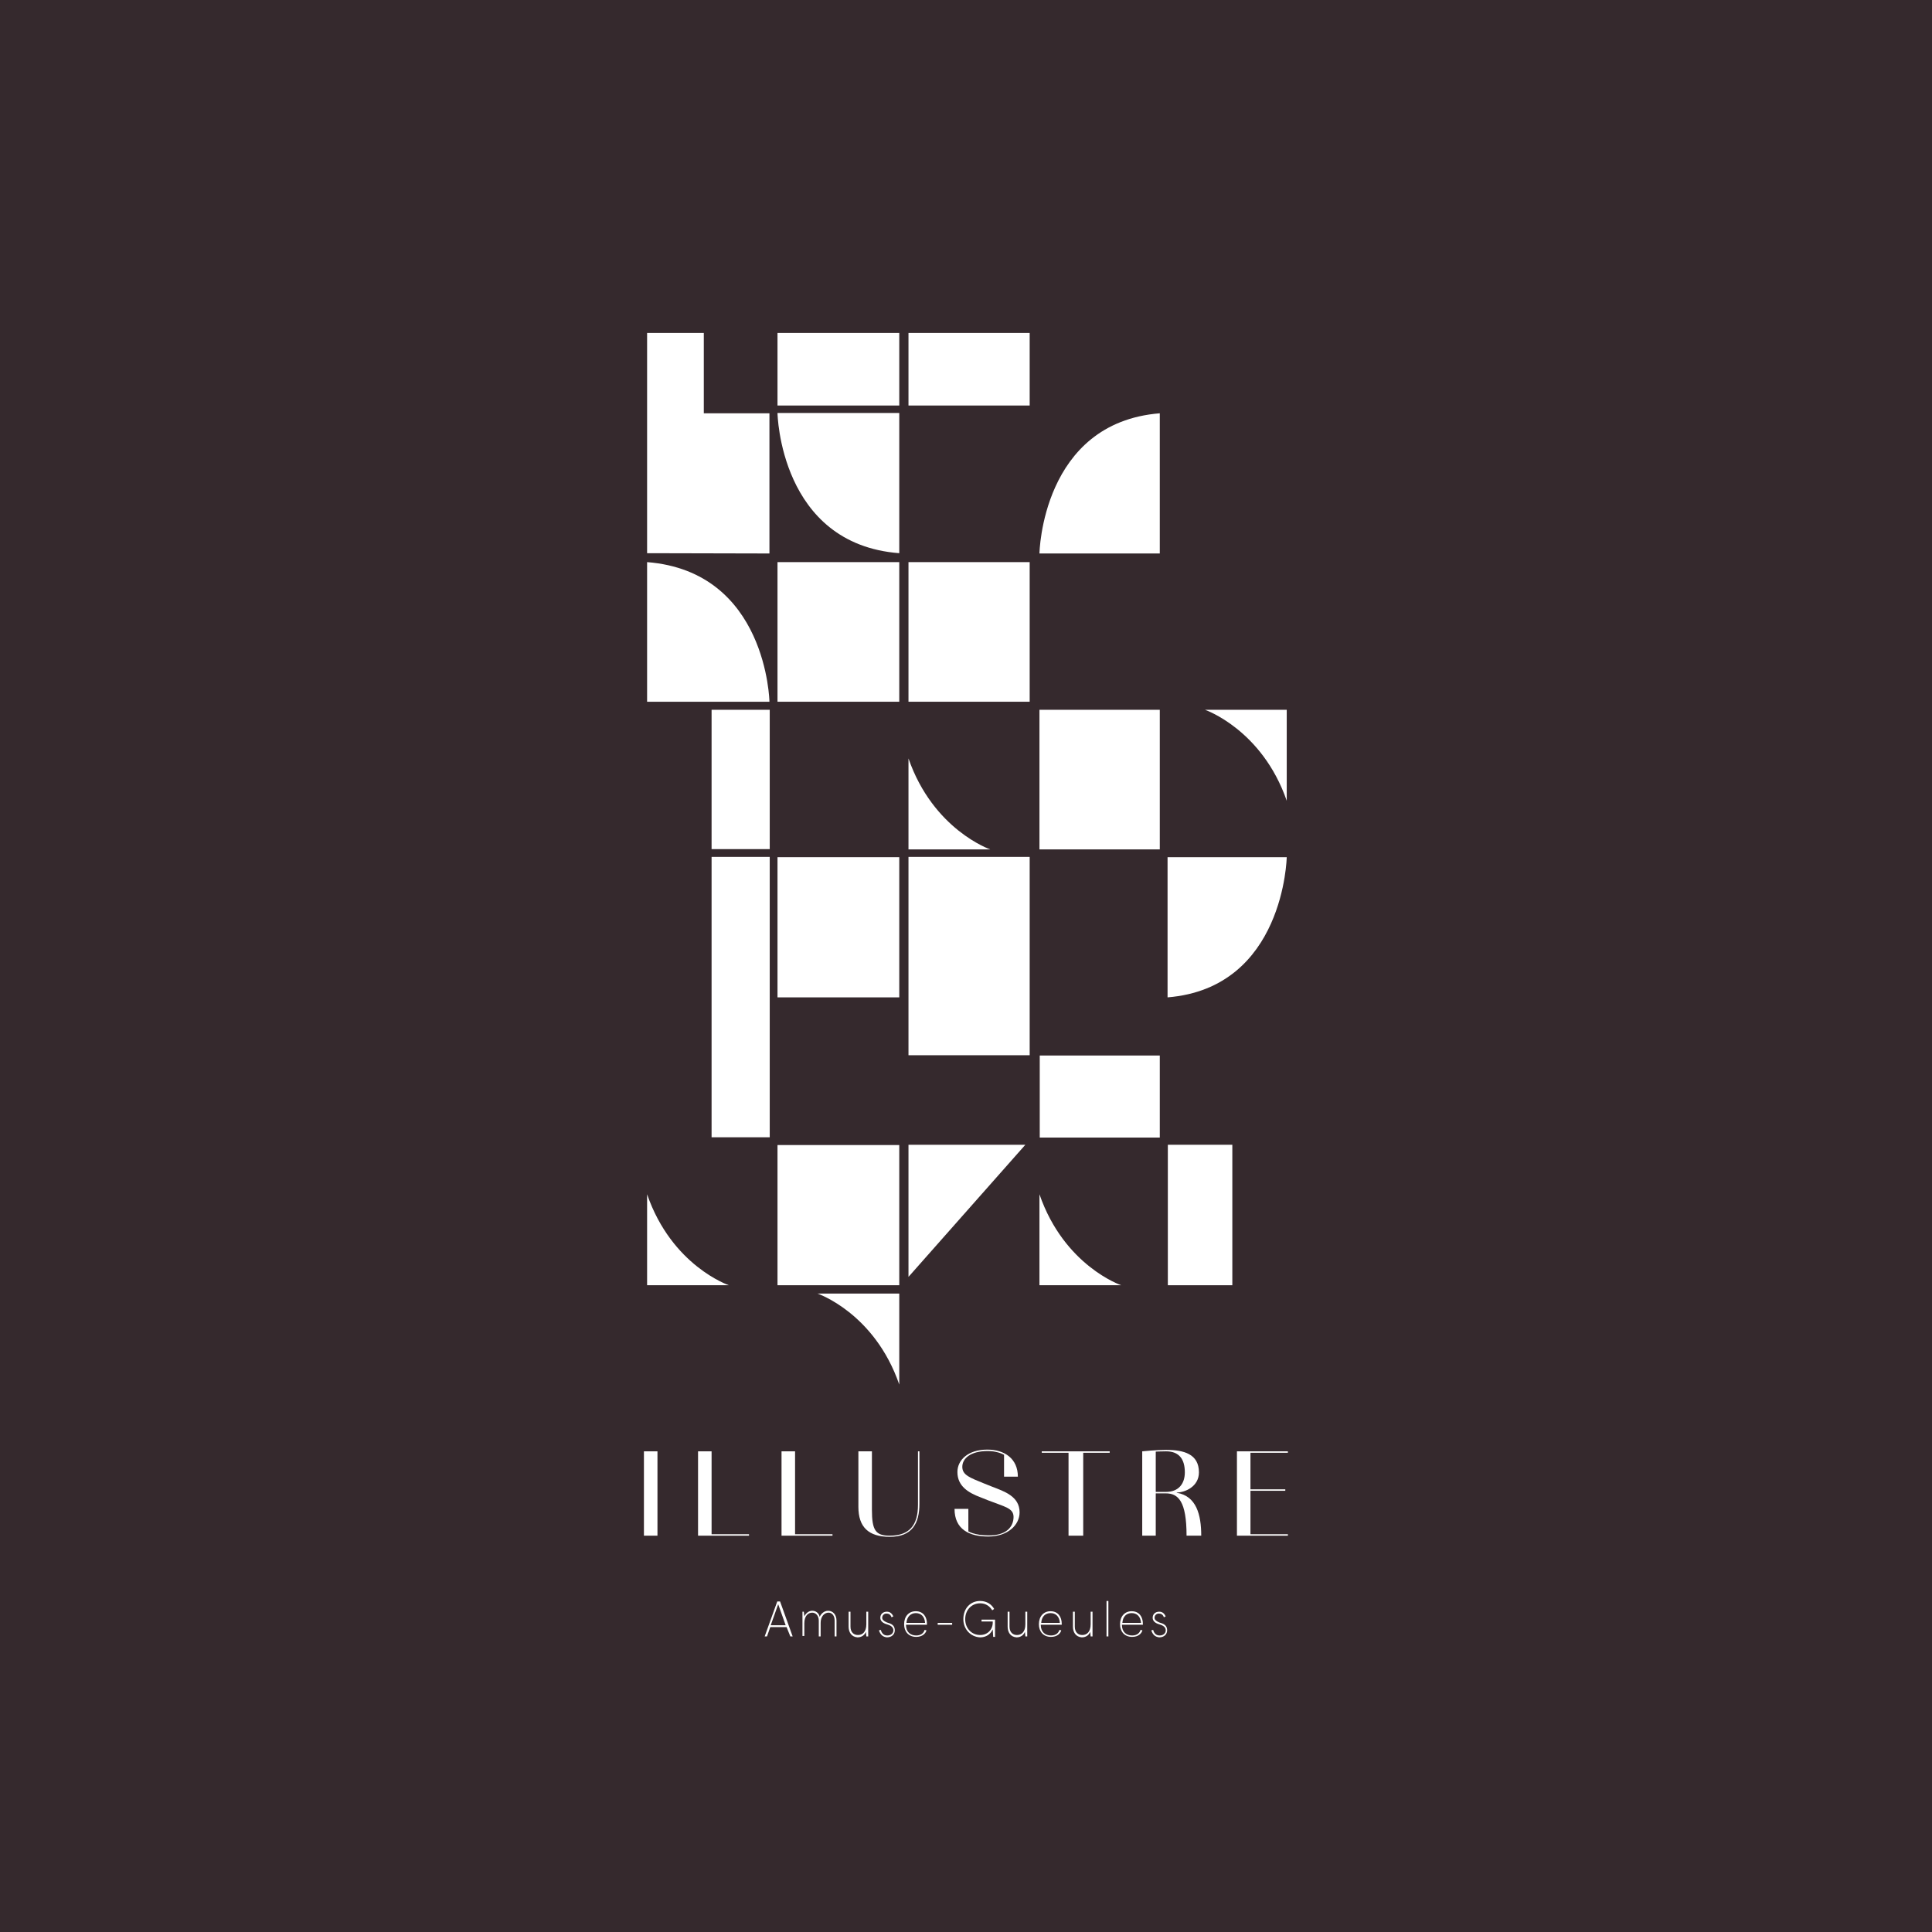 <?xml version="1.0" encoding="UTF-8" standalone="no"?>
<!-- Generator: Adobe Illustrator 16.0.0, SVG Export Plug-In . SVG Version: 6.00 Build 0)  -->

<svg
   xmlns:dc="http://purl.org/dc/elements/1.1/"
   xmlns:cc="http://creativecommons.org/ns#"
   xmlns:rdf="http://www.w3.org/1999/02/22-rdf-syntax-ns#"
   xmlns:svg="http://www.w3.org/2000/svg"
   xmlns="http://www.w3.org/2000/svg"
   xmlns:sodipodi="http://sodipodi.sourceforge.net/DTD/sodipodi-0.dtd"
   xmlns:inkscape="http://www.inkscape.org/namespaces/inkscape"
   version="1.1"
   id="Calque_1"
   x="0px"
   y="0px"
   width="600"
   height="600"
   viewBox="295.945 345.275 600 600"
   enable-background="new 295.945 345.275 250 500"
   xml:space="preserve"
   sodipodi:docname="ilu-logo.svg"
   inkscape:version="0.92.1 r15371"><defs
     id="defs95" /><sodipodi:namedview
     pagecolor="#ffffff"
     bordercolor="#666666"
     borderopacity="1"
     objecttolerance="10"
     gridtolerance="10"
     guidetolerance="10"
     inkscape:pageopacity="0"
     inkscape:pageshadow="2"
     inkscape:window-width="938"
     inkscape:window-height="1024"
     id="namedview93"
     showgrid="false"
     inkscape:zoom="0.1668772"
     inkscape:cx="-87.545058"
     inkscape:cy="-554.76159"
     inkscape:window-x="2886"
     inkscape:window-y="40"
     inkscape:window-maximized="0"
     inkscape:current-layer="Calque_1" /><rect
     style="fill:#35292d;fill-opacity:1;stroke:none;stroke-width:1.993;stroke-linecap:round;stroke-linejoin:round;stroke-miterlimit:4;stroke-dasharray:none;stroke-opacity:1;paint-order:markers stroke fill"
     id="rect146"
     width="600"
     height="600"
     x="295.945"
     y="345.275" /><g
     id="g144"
     transform="matrix(0.894,0,0,0.894,213.692,8.454)"
     style="fill:#ffffff;fill-opacity:1"><g
       transform="translate(0,100)"
       id="g48"
       style="fill:#ffffff;fill-opacity:1"><rect
         id="rect2"
         height="48.399"
         width="20.2"
         y="523.326"
         x="339.196"
         style="fill:#ffffff;fill-opacity:1" /><rect
         id="rect4"
         height="25.2"
         width="42.1"
         y="392.427"
         x="407.595"
         style="fill:#ffffff;fill-opacity:1" /><rect
         id="rect6"
         height="25.2"
         width="42.3"
         y="392.427"
         x="362.095"
         style="fill:#ffffff;fill-opacity:1" /><polygon
         id="polygon8"
         points="359.295,420.327 359.295,469.027 316.796,468.927 316.796,392.427 336.495,392.427 336.495,420.327 "
         style="fill:#ffffff;fill-opacity:1" /><rect
         id="rect10"
         height="48.499"
         width="42.1"
         y="472.027"
         x="407.595"
         style="fill:#ffffff;fill-opacity:1" /><rect
         id="rect12"
         height="48.499"
         width="42.3"
         y="472.027"
         x="362.095"
         style="fill:#ffffff;fill-opacity:1" /><rect
         id="rect14"
         height="48.499"
         width="41.8"
         y="523.326"
         x="453.094"
         style="fill:#ffffff;fill-opacity:1" /><rect
         id="rect16"
         height="48.699"
         width="42.3"
         y="574.525"
         x="362.095"
         style="fill:#ffffff;fill-opacity:1" /><rect
         id="rect18"
         height="68.899"
         width="42.1"
         y="574.426"
         x="407.595"
         style="fill:#ffffff;fill-opacity:1" /><rect
         id="rect20"
         height="28.5"
         width="41.699"
         y="643.425"
         x="453.195"
         style="fill:#ffffff;fill-opacity:1" /><rect
         id="rect22"
         height="97.398"
         width="20.2"
         y="574.426"
         x="339.196"
         style="fill:#ffffff;fill-opacity:1" /><rect
         id="rect24"
         height="48.699"
         width="42.3"
         y="674.524"
         x="362.095"
         style="fill:#ffffff;fill-opacity:1" /><rect
         id="rect26"
         height="48.799"
         width="22.399"
         y="674.425"
         x="497.694"
         style="fill:#ffffff;fill-opacity:1" /><path
         inkscape:connector-curvature="0"
         id="path28"
         d="m 407.595,540.225 v 31.6 h 28.399 c 0,0 -19.799,-6.8 -28.399,-31.6 z"
         style="fill:#ffffff;fill-opacity:1" /><path
         inkscape:connector-curvature="0"
         id="path30"
         d="m 538.993,554.926 v -31.6 h -28.399 c 0,0 19.799,6.8 28.399,31.6 z"
         style="fill:#ffffff;fill-opacity:1" /><path
         inkscape:connector-curvature="0"
         id="path32"
         d="m 316.796,691.624 v 31.6 h 28.399 c 0.001,-0.001 -19.799,-6.701 -28.399,-31.6 z"
         style="fill:#ffffff;fill-opacity:1" /><path
         inkscape:connector-curvature="0"
         id="path34"
         d="m 404.395,757.723 v -31.6 h -28.399 c -10e-4,10e-4 19.799,6.7 28.399,31.6 z"
         style="fill:#ffffff;fill-opacity:1" /><path
         inkscape:connector-curvature="0"
         id="path36"
         d="m 453.094,691.624 v 31.6 h 28.399 c 0,-0.001 -19.799,-6.701 -28.399,-31.6 z"
         style="fill:#ffffff;fill-opacity:1" /><polygon
         id="polygon38"
         points="407.595,674.425 448.195,674.425 407.595,720.324 "
         style="fill:#ffffff;fill-opacity:1" /><path
         inkscape:connector-curvature="0"
         id="path40"
         d="m 494.894,420.327 v 48.7 h -41.8 c 0,-0.1 0.8,-45.4 41.8,-48.7 z"
         style="fill:#ffffff;fill-opacity:1" /><path
         inkscape:connector-curvature="0"
         id="path42"
         d="m 316.796,472.027 v 48.499 h 42.499 c 0,0 -0.8,-45.199 -42.499,-48.499 z"
         style="fill:#ffffff;fill-opacity:1" /><path
         inkscape:connector-curvature="0"
         id="path44"
         d="m 497.594,623.224 v -48.699 h 41.399 c 0,-0.099 -0.799,45.4 -41.399,48.699 z"
         style="fill:#ffffff;fill-opacity:1" /><path
         inkscape:connector-curvature="0"
         id="path46"
         d="m 404.395,468.927 v -48.699 h -42.3 c 0,0.099 0.8,45.498 42.3,48.699 z"
         style="fill:#ffffff;fill-opacity:1" /></g><rect
       id="rect50"
       height="29.3"
       width="4.7"
       y="880.923"
       x="315.696"
       style="fill:#ffffff;fill-opacity:1" /><polygon
       transform="translate(0,100)"
       id="polygon52"
       points="352.196,809.722 352.196,810.222 334.495,810.222 334.495,780.923 339.196,780.923 339.196,809.722 "
       style="fill:#ffffff;fill-opacity:1" /><polygon
       transform="translate(0,100)"
       id="polygon54"
       points="381.196,809.722 381.196,810.222 363.495,810.222 363.495,780.923 368.196,780.923 368.196,809.722 "
       style="fill:#ffffff;fill-opacity:1" /><path
       inkscape:connector-curvature="0"
       id="path56"
       d="m 390.195,900.222 v -19.3 h 4.7 v 20.3 c 0,7.2 1.3,9 6.2,9 6.7,0 9.8,-3.5 9.8,-10.7 v -18.6 h 0.5 v 18.2 c 0,6.699 -2.4,11.5 -10.3,11.5 -7.4,0.001 -10.9,-3.4 -10.9,-10.4"
       style="fill:#ffffff;fill-opacity:1" /><path
       inkscape:connector-curvature="0"
       id="path58"
       d="m 444.094,903.722 c 0,-3.1 -3,-3.5 -8.899,-5.8 l -2.5,-1 c -4.3,-1.6 -8.101,-3.899 -8.101,-8.8 0,-4.2 3.7,-7.8 10.4,-7.8 5.9,0 10.6,3.1 10.6,9.399 h -4.8 v -7.6 c -0.7,-0.4 -2.8,-1.3 -5.6,-1.3 -6.101,0 -8.9,2.6 -8.9,5.5 0,2.899 2.8,3.8 7.4,5.7 l 3,1.199 c 4.1,1.601 9.5,3.3 9.5,8.9 0,4.399 -4.101,8.399 -10.9,8.399 -6.6,0 -11.699,-2.5 -11.699,-9.6 h 4.8 v 7.8 c 0,0 2.1,1.4 7,1.4 6.3,0.103 8.699,-3.097 8.699,-6.397"
       style="fill:#ffffff;fill-opacity:1" /><polygon
       transform="translate(0,100)"
       id="polygon60"
       points="477.494,781.423 468.294,781.423 468.294,810.222 463.194,810.222 463.194,781.423 453.894,781.423 453.894,780.923 477.494,780.923 "
       style="fill:#ffffff;fill-opacity:1" /><path
       inkscape:connector-curvature="0"
       id="path62"
       d="m 493.493,910.222 h -4.7 v -29.3 c 0,0 4.801,-0.5 8.301,-0.5 6.1,0 11.399,1.4 11.399,7.8 0,5 -4.899,7 -7.7,7 v 0.101 c 6.8,1.1 8.5,7.6 8.5,14.899 h -5.1 c 0,-12 -2.9,-14.7 -7.2,-14.7 h -3.5 z m 3.601,-29.299 c -2.2,0 -3.601,0.101 -3.601,0.101 v 13.999 h 3.5 c 4.5,0 6.601,-2.899 6.601,-6.8 0,-4.6 -2,-7.3 -6.5,-7.3"
       style="fill:#ffffff;fill-opacity:1" /><polygon
       transform="translate(0,100)"
       id="polygon64"
       points="526.393,781.423 526.393,794.123 538.493,794.123 538.493,794.623 526.393,794.623 526.393,809.722 539.393,809.722 539.393,810.222 521.694,810.222 521.694,780.923 539.393,780.923 539.393,781.423 "
       style="fill:#ffffff;fill-opacity:1" /><g
       id="g966"
       transform="matrix(1.25,0,0,1.25,-122.605,-219.609)"
       style="fill:#ffffff;fill-opacity:1"><path
         style="fill:#ffffff;fill-opacity:1;stroke-width:1.296"
         d="m 390.287,929.272 h -4.536 l -0.907,2.592 H 384.195 l 3.499,-9.721 h 0.779 l 3.498,9.721 h -0.648 z m -0.259,-0.52 -2.074,-5.832 -2.074,5.832 z"
         id="path66"
         inkscape:connector-curvature="0" /><path
         style="fill:#ffffff;fill-opacity:1;stroke-width:1.296"
         d="m 394.564,924.994 h 0.518 l 0.13,1.296 c 0.39,-0.778 1.166,-1.554 2.203,-1.554 0.907,0 1.815,0.517 2.075,1.685 0.389,-0.907 1.295,-1.685 2.333,-1.685 1.296,0 2.333,1.037 2.333,2.722 v 4.407 h -0.518 v -4.407 c 0,-1.426 -0.778,-2.203 -1.685,-2.203 -1.166,0 -2.203,1.037 -2.203,2.851 v 3.759 h -0.517 v -4.407 c 0,-1.426 -0.907,-2.203 -1.815,-2.203 -1.165,0 -2.203,0.907 -2.203,2.981 v 3.499 h -0.517 v -6.74 h -0.134 z"
         id="path68"
         inkscape:connector-curvature="0" /><path
         style="fill:#ffffff;fill-opacity:1;stroke-width:1.296"
         d="m 407.524,929.141 v -4.147 h 0.518 v 4.147 c 0,1.555 0.907,2.333 2.074,2.333 1.296,0 2.333,-0.906 2.333,-2.981 v -3.499 h 0.518 v 6.87 h -0.518 l -0.13,-1.296 c -0.259,0.778 -1.037,1.554 -2.333,1.554 -1.685,-0.13 -2.463,-1.426 -2.463,-2.981"
         id="path70"
         inkscape:connector-curvature="0" /><path
         style="fill:#ffffff;fill-opacity:1;stroke-width:1.296"
         d="m 415.949,930.178 0.518,-0.13 c 0.259,0.907 0.778,1.555 1.813,1.555 1.038,0 1.686,-0.648 1.686,-1.427 0,-0.517 -0.259,-1.165 -1.427,-1.554 l -0.778,-0.259 c -1.037,-0.389 -1.427,-1.037 -1.427,-1.685 0,-1.037 0.779,-1.685 1.815,-1.685 0.907,0 1.426,0.517 1.815,1.296 l -0.518,0.258 c -0.259,-0.778 -0.778,-1.037 -1.426,-1.037 -0.648,0 -1.166,0.518 -1.166,1.166 0,0.517 0.389,0.907 1.296,1.296 l 0.778,0.259 c 1.038,0.389 1.427,1.037 1.427,1.944 0,1.037 -0.779,1.944 -2.203,1.944 -1.166,-0.128 -1.815,-0.776 -2.202,-1.943"
         id="path72"
         inkscape:connector-curvature="0" /><path
         style="fill:#ffffff;fill-opacity:1;stroke-width:1.296"
         d="m 426.317,931.992 c -2.203,0 -3.37,-1.555 -3.37,-3.499 0,-2.203 1.296,-3.629 3.24,-3.629 2.074,0 3.109,1.555 3.109,3.499 0,0.13 0,0.13 0,0.259 h -5.832 c 0,2.074 1.296,2.981 2.851,2.981 1.296,0 2.074,-0.648 2.333,-1.555 l 0.518,0.13 c -0.258,0.907 -1.166,1.815 -2.85,1.815 m -2.722,-3.888 h 5.184 c -0.131,-1.815 -1.166,-2.722 -2.592,-2.722 -1.296,10e-4 -2.463,0.907 -2.592,2.722"
         id="path74"
         inkscape:connector-curvature="0" /><rect
         style="fill:#ffffff;fill-opacity:1;stroke-width:1.296"
         x="432.278"
         y="928.104"
         width="4.019"
         height="0.518"
         id="rect76" /><path
         style="fill:#ffffff;fill-opacity:1;stroke-width:1.296"
         d="m 439.406,927.067 c 0,-2.981 1.944,-5.055 4.667,-5.055 1.944,0 3.24,1.037 3.888,2.203 l -0.518,0.389 c -0.648,-1.037 -1.685,-1.944 -3.37,-1.944 -2.334,0 -4.147,1.815 -4.147,4.407 0,2.592 1.813,4.405 4.147,4.405 2.202,0 3.629,-1.685 3.498,-3.757 h -3.109 v -0.518 h 3.757 v 4.795 h -0.517 l -0.131,-2.074 c -0.648,1.426 -1.944,2.202 -3.498,2.202 -2.723,-0.128 -4.667,-2.332 -4.667,-5.053"
         id="path78"
         inkscape:connector-curvature="0" /><path
         style="fill:#ffffff;fill-opacity:1;stroke-width:1.296"
         d="m 451.719,929.141 v -4.147 h 0.518 v 4.147 c 0,1.555 0.907,2.333 2.074,2.333 1.296,0 2.333,-0.906 2.333,-2.981 v -3.499 h 0.518 v 6.87 h -0.518 l -0.13,-1.296 c -0.259,0.778 -1.037,1.554 -2.333,1.554 -1.684,-0.13 -2.463,-1.426 -2.463,-2.981"
         id="path80"
         inkscape:connector-curvature="0" /><path
         style="fill:#ffffff;fill-opacity:1;stroke-width:1.296"
         d="m 463.773,931.992 c -2.202,0 -3.37,-1.555 -3.37,-3.499 0,-2.203 1.296,-3.629 3.24,-3.629 2.074,0 3.109,1.555 3.109,3.499 0,0.13 0,0.13 0,0.259 h -5.831 c 0,2.074 1.296,2.981 2.85,2.981 1.296,0 2.075,-0.648 2.333,-1.555 l 0.518,0.13 c -0.258,0.907 -1.165,1.815 -2.85,1.815 m -2.722,-3.888 h 5.184 c -0.131,-1.815 -1.166,-2.722 -2.592,-2.722 -1.426,0 -2.463,0.907 -2.592,2.722"
         id="path82"
         inkscape:connector-curvature="0" /><path
         style="fill:#ffffff;fill-opacity:1;stroke-width:1.296"
         d="m 469.864,929.141 v -4.147 h 0.518 v 4.147 c 0,1.555 0.906,2.333 2.074,2.333 1.296,0 2.333,-0.906 2.333,-2.981 v -3.499 h 0.518 v 6.87 h -0.518 l -0.13,-1.296 c -0.259,0.778 -1.037,1.554 -2.333,1.554 -1.685,-0.13 -2.463,-1.426 -2.463,-2.981"
         id="path84"
         inkscape:connector-curvature="0" /><rect
         style="fill:#ffffff;fill-opacity:1;stroke-width:1.296"
         x="479.196"
         y="922.013"
         width="0.517"
         height="9.851"
         id="rect86" /><path
         style="fill:#ffffff;fill-opacity:1;stroke-width:1.296"
         d="m 486.324,931.992 c -2.203,0 -3.371,-1.555 -3.371,-3.499 0,-2.203 1.296,-3.629 3.24,-3.629 2.075,0 3.111,1.555 3.111,3.499 0,0.13 0,0.13 0,0.259 h -5.832 c 0,2.074 1.296,2.981 2.851,2.981 1.296,0 2.074,-0.648 2.333,-1.555 l 0.517,0.13 c -0.257,0.907 -1.164,1.815 -2.849,1.815 m -2.722,-3.888 h 5.184 c -0.13,-1.815 -1.165,-2.722 -2.592,-2.722 -1.426,10e-4 -2.463,0.907 -2.592,2.722"
         id="path88"
         inkscape:connector-curvature="0" /><path
         style="fill:#ffffff;fill-opacity:1;stroke-width:1.296"
         d="m 491.638,930.178 0.518,-0.13 c 0.258,0.907 0.778,1.555 1.813,1.555 1.036,0 1.685,-0.648 1.685,-1.427 0,-0.517 -0.258,-1.165 -1.426,-1.554 l -0.778,-0.259 c -1.038,-0.389 -1.427,-1.037 -1.427,-1.685 0,-1.037 0.779,-1.685 1.815,-1.685 0.907,0 1.426,0.517 1.813,1.296 l -0.517,0.258 c -0.259,-0.778 -0.779,-1.037 -1.427,-1.037 -0.648,0 -1.165,0.518 -1.165,1.166 0,0.517 0.389,0.907 1.296,1.296 l 0.778,0.259 c 1.037,0.389 1.427,1.037 1.427,1.944 0,1.037 -0.779,1.944 -2.203,1.944 -1.165,-0.128 -1.813,-0.776 -2.202,-1.943"
         id="path90"
         inkscape:connector-curvature="0" /></g></g></svg>